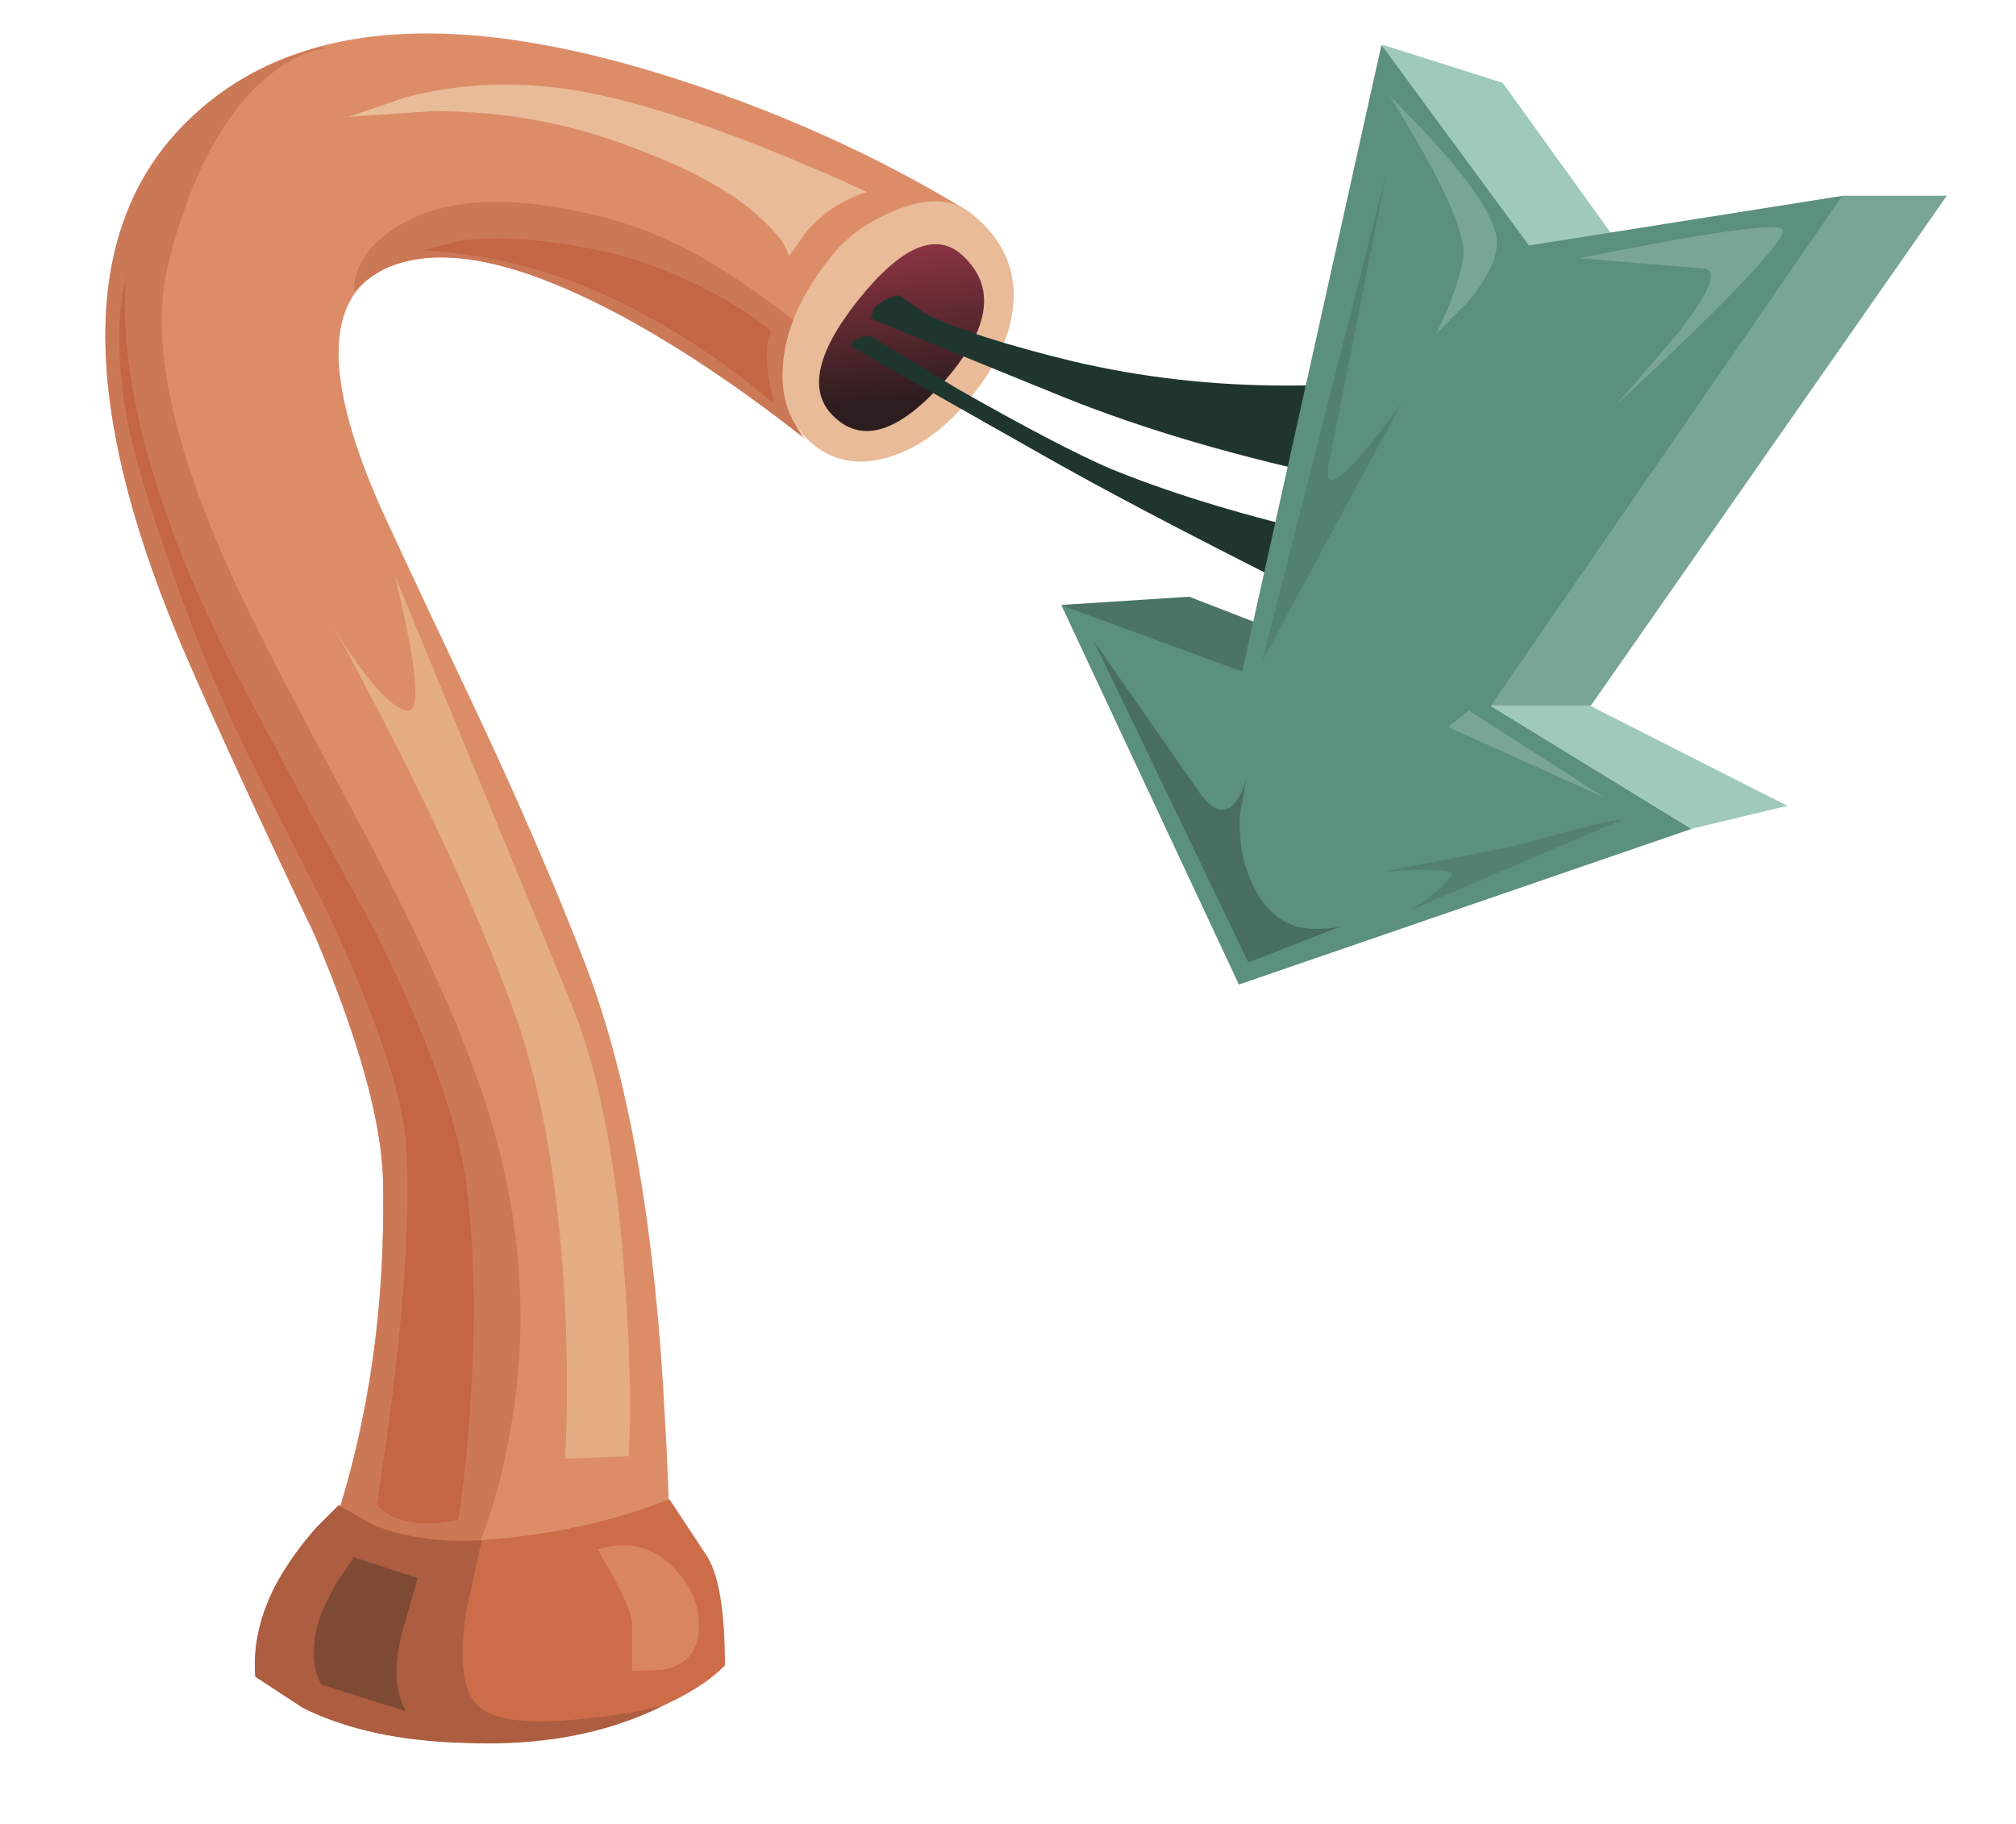 <?xml version="1.0" encoding="utf-8"?>
<!-- Generator: Adobe Illustrator 20.1.0, SVG Export Plug-In . SVG Version: 6.00 Build 0)  -->
<svg version="1.1" id="Layer_1" xmlns="http://www.w3.org/2000/svg" xmlns:xlink="http://www.w3.org/1999/xlink" x="0px" y="0px"
	 viewBox="0 0 490.7 444" style="enable-background:new 0 0 490.7 444;" xml:space="preserve">
<style type="text/css">
	.st0{fill:#DC8D68;}
	.st1{fill:#CB7857;}
	.st2{fill:#CD6C49;}
	.st3{fill:#E9BB99;}
	.st4{fill:url(#SVGID_1_);}
	.st5{fill:#C46544;}
	.st6{fill:#E4AD84;}
	.st7{fill:#AD5E40;}
	.st8{fill:#7F4A34;}
	.st9{fill:#D98560;}
	.st10{fill:#1F362F;}
	.st11{fill:#4B7466;}
	.st12{fill:#9FCABA;}
	.st13{fill:#5B907C;}
	.st14{fill:#79A596;}
	.st15{fill:#486E61;}
	.st16{fill:#538171;}
</style>
<g transform="matrix( 1, 0, 0, 1, -0.25,0.05) ">
	<g>
		<g id="Layer0_0_MEMBER_0_FILL">
			<path class="st0" d="M158.4,80.6c13.8,7.9,26.2,16.4,37.3,25.4c-1-1.1-1.8-2.7-2.5-4.8c-2.4-6.6-1.3-15.2,3.4-25.7
				c4.7-10.5,12.7-17.7,24-21.5c5.6-1.9,10.8-2.7,15.5-2.5c-23-14.1-48.4-25.4-76.2-33.9C104.3,0.7,64.8,6.3,41.2,34.6
				c-21.8,26.4-20.3,68.1,4.5,125.4c6.6,15.2,16.9,37.7,31.1,67.5c10.7,25.2,16.3,45.2,16.7,59.9c0.6,29.4-3.3,57-11.6,83
				c-4,13-8.1,23-12.4,29.9c15.2,12.4,35.4,17,60.4,13.8c12.4-1.5,23.3-4.2,32.8-8.2c0.9-17.5,0.8-37.7-0.6-60.7
				c-2.3-45.9-8.7-82.6-19.2-110.1c-7.2-18.8-16.5-40.4-28-64.7c-13.7-29-21.5-45.6-23.2-49.7c-12.6-29.7-12-48.1,1.7-55.1
				C107.6,58.7,129.2,63.6,158.4,80.6z"/>
		</g>
	</g>
</g>
<g transform="matrix( 1, 0, 0, 1, -0.25,0.05) ">
	<g>
		<g id="Layer0_0_MEMBER_1_MEMBER_0_FILL">
			<path class="st1" d="M41.2,64.2C46.5,43.1,54.4,28.1,64.9,19c5.5-4.5,10.3-6.9,14.4-7.1l-0.8-0.6c-15.2,4-27.7,11.7-37.3,23.2
				c-21.8,26.4-20.3,68.1,4.5,125.4c6.6,15.2,16.9,37.7,31.1,67.5c10.7,25.2,16.3,45.2,16.7,59.9c0.6,34.6-4.4,65.4-15,92.3
				l34.7,3.7c4.9-8.7,8.7-20.4,11.3-35.3c5.3-29.6,2-59.7-9.9-90.4c-5.6-14.9-14-32.8-25.1-53.9c-12.4-23.2-21.4-40.2-26.8-51.1
				C43.3,114,36.1,84.5,41.2,64.2z"/>
		</g>
	</g>
</g>
<g transform="matrix( 1, 0, 0, 1, -0.25,0.05) ">
	<g>
		<g id="Layer0_0_MEMBER_1_MEMBER_2_FILL">
			<path class="st1" d="M98.8,54C90.5,58.6,86.4,64.2,86.4,71c1.7-1.9,4-3.7,7.1-5.4c13-6.4,32.6-2.5,58.7,11.6
				c14.1,7.7,28.8,17.6,44,29.6c-5.5-6-5.8-15.2-1.1-27.7c-9.4-7.2-16.6-12.1-21.5-15c-8.3-5.1-17.1-8.8-26.5-11.3
				C126.4,47.5,110.3,47.8,98.8,54z"/>
		</g>
	</g>
</g>
<g transform="matrix( 1, 0, 0, 1, -0.25,0.05) ">
	<g>
		<g id="Layer0_0_MEMBER_2_FILL">
			<path class="st2" d="M161.5,415.2c7-3.2,12-6.5,15.2-9.9c0-12.8-1.4-21.6-4.2-26.3l-9.3-14.1c-14.5,5.6-29.7,8.9-45.7,9.9
				c-10,0.6-18.7-0.7-26.3-3.7l-8.5-4.8l-5.6,5.6c-4.1,4.7-7.4,9.4-9.9,14.1c-3.8,7.5-5.4,14.9-4.8,22l11.6,7.6
				c10.7,5.3,23.8,8.1,39.2,8.5C131.5,424.8,147.6,421.8,161.5,415.2z"/>
		</g>
	</g>
</g>
<g transform="matrix( 1, 0, 0, 1, -0.25,0.05) ">
	<g>
		<g id="Layer0_0_MEMBER_3_FILL">
			<path class="st3" d="M217.4,51.5c-6.2,2.6-11.1,6.2-14.7,10.7c-7.3,9-11.3,18-11.9,26.8c-0.6,8.1,1.8,14.4,7.1,18.9
				c5.1,4.3,11.2,5.5,18.4,3.4c7.3-2.1,14.1-7,20.3-14.7c6.6-8.1,10.1-16.1,10.4-24c0.2-8.5-3.5-15.5-11-21.2
				C231.3,48.1,225.1,48.1,217.4,51.5z"/>
		</g>
	</g>
</g>
<g transform="matrix( 1, 0, 0, 1, -0.25,0.05) ">
	<g>
		<g id="Layer0_0_MEMBER_4_FILL">
			
				<linearGradient id="SVGID_1_" gradientUnits="userSpaceOnUse" x1="217.805" y1="760.128" x2="221.335" y2="724.127" gradientTransform="matrix(1 0 0 -1 -0.25 821.283)">
				<stop  offset="0" style="stop-color:#893342"/>
				<stop  offset="1" style="stop-color:#2D1D1E"/>
			</linearGradient>
			<path class="st4" d="M230.4,92.4c10.9-12.6,12.3-22.7,4.2-30.2c-6.4-6-14.9-2.4-25.4,10.7c-10.5,13.2-12.4,22.8-5.6,28.8
				C210.5,108,219.5,104.9,230.4,92.4z"/>
		</g>
	</g>
</g>
<g transform="matrix( 1, 0, 0, 1, -0.25,0.05) ">
	<g>
		<g id="Layer0_0_MEMBER_5_FILL">
			<path class="st5" d="M90.9,225.4c-16-29.2-27.2-50-33.6-62.4c-13.7-26.7-22.2-50.8-25.4-72.3c-1.5-10.7-1.7-18.8-0.6-24.3
				c-2.4,7.9-2.7,18.4-0.8,31.6c1.3,8.8,4.8,21.3,10.4,37.3c4.3,12.8,9.1,25.1,14.4,37c2.8,6.4,10.9,22.7,24.3,48.8
				c12,25.8,18.5,44.8,19.5,57c1.3,19.8-1,49.1-7.1,88.1c3.8,4.3,10.4,5.6,19.8,3.7c1.1-7.2,2.1-15.9,2.8-26.3
				c1.5-20.9,1.2-39.2-0.8-55.1C111.7,272.7,104.1,251.6,90.9,225.4z"/>
		</g>
	</g>
</g>
<g transform="matrix( 1, 0, 0, 1, -0.25,0.05) ">
	<g>
		<g id="Layer0_0_MEMBER_6_FILL">
			<path class="st5" d="M187.2,91c-0.6-5.3-0.3-8.8,0.8-10.4c-3-2.6-7.2-5.5-12.7-8.5c-10.7-6-22-10.1-33.9-12.1
				c-11.7-2.1-21.6-2.5-29.6-1.4l-8.5,2.3c16,0.9,31.1,4.7,45.2,11.3c14.1,6.6,27.5,15.2,40.1,26C188.1,95.8,187.6,93.5,187.2,91z"
				/>
		</g>
	</g>
</g>
<g transform="matrix( 1, 0, 0, 1, -0.25,0.05) ">
	<g>
		<g id="Layer0_0_MEMBER_7_FILL">
			<path class="st3" d="M196.8,56c4.1-4.5,8.9-7.6,14.4-9.3c-7.5-3.6-16.3-7.3-26.3-11.3c-20.1-7.9-36.5-12.6-49.1-14.1
				s-24.8-0.8-36.7,2.3L85,28.4l20.6-1.4c16.9,0,32.8,2.8,47.7,8.5c15.1,5.5,26.1,11.6,33,18.4c3.6,3.4,5.6,6.2,5.9,8.5L196.8,56z"
				/>
		</g>
	</g>
</g>
<g transform="matrix( 1, 0, 0, 1, -0.25,0.05) ">
	<g>
		<g id="Layer0_0_MEMBER_8_FILL">
			<path class="st6" d="M81,151.7c20.6,37.6,35.5,69.6,44.9,96c6.4,18.3,10.4,41.6,11.9,70c0.6,14.3,0.6,26.7,0,37.3l15.5-0.6
				c0.6-11.7,0.3-25.1-0.8-40.4c-1.9-30.3-6.5-54-13.8-71.2L96.3,139.9c5.6,23,6.6,34,2.8,33c-3.6-0.8-8.8-6.5-15.8-17.2L81,151.7z"
				/>
		</g>
	</g>
</g>
<g transform="matrix( 1, 0, 0, 1, -0.25,0.05) ">
	<g>
		<g id="Layer0_0_MEMBER_9_MEMBER_0_FILL">
			<path class="st7" d="M160.9,415.5l0.3-0.3c-5.8,1.5-12.1,2.5-18.9,3.1c-13.2,1.5-21.7,0.5-25.7-3.1c-3.8-3.6-4.7-11.4-2.8-23.4
				l3.7-16.9c-10,0.6-18.7-0.7-26.3-3.7l-8.5-4.8l-5.6,5.6c-4.1,4.7-7.4,9.4-9.9,14.1c-3.8,7.5-5.4,14.9-4.8,22l11.6,7.6
				c10.7,5.3,23.8,8.1,39.2,8.5C131.5,425,147.4,422.1,160.9,415.5z"/>
		</g>
	</g>
</g>
<g transform="matrix( 1, 0, 0, 1, -0.25,0.05) ">
	<g>
		<g id="Layer0_0_MEMBER_10_FILL">
			<path class="st8" d="M101.9,384.1L86.4,379l-4.2,6.2c-2.8,4.9-4.5,8.9-5.1,12.1c-0.9,5.3-0.5,9.5,1.4,12.7l20.6,6.5
				c-2.8-4.7-3.1-11.3-0.8-19.8L101.9,384.1z"/>
		</g>
	</g>
</g>
<g transform="matrix( 1, 0, 0, 1, -0.25,0.05) ">
	<g>
		<g id="Layer0_0_MEMBER_11_FILL">
			<path class="st9" d="M164.6,381.9c-5.1-5.5-11.4-7.1-18.9-4.8l4.2,7.3c2.8,5.3,4.2,8.9,4.2,11v11.3l7.6-0.3
				c5.1-1.1,7.9-3.9,8.5-8.2C171,392.2,169.1,386.8,164.6,381.9z"/>
		</g>
	</g>
</g>
<g transform="matrix( 1, 0, 0, 1, -0.25,0.05) ">
	<g>
		<g id="Layer0_0_MEMBER_12_FILL">
			<path class="st10" d="M258.6,96.4c20,8.1,43.5,15,70.6,20.6l6.5-24.3c-5.8,0.8-13.3,1.1-22.3,1.1c-18.1,0-35.4-2-52-5.9
				c-16.4-4-28.3-7.8-35.9-11.6l-6.5-4.5c-3.2,0.8-5.3,2-6.2,3.7l-0.6,2L258.6,96.4z"/>
		</g>
	</g>
</g>
<g transform="matrix( 1, 0, 0, 1, -0.25,0.05) ">
	<g>
		<g id="Layer0_0_MEMBER_13_FILL">
			<path class="st10" d="M254.7,111.1c13.2,7.5,33.4,18.2,60.7,31.9l4.8-13.6c-19.8-4.7-36.4-9.9-50-15.5
				c-8.3-3.6-20.5-10-36.7-19.2l-21.5-13c-1.7,0-3,0.5-4,1.4l-0.8,1.1L254.7,111.1z"/>
		</g>
	</g>
</g>
<g transform="matrix( 1, 0, 0, 1, -0.25,0.05) ">
	<g>
		<g id="Layer0_0_MEMBER_14_FILL">
			<path class="st11" d="M289.7,145.2l-31.1,2l46,34.7l33.9-17.8L289.7,145.2z"/>
		</g>
	</g>
</g>
<g transform="matrix( 1, 0, 0, 1, -0.25,0.05) ">
	<g>
		<g id="Layer0_0_MEMBER_15_FILL">
			<path class="st12" d="M336.6,10.8l31.1,59.3l27.4-9.6l-29.1-40.4L336.6,10.8z"/>
		</g>
	</g>
</g>
<g transform="matrix( 1, 0, 0, 1, -0.25,0.05) ">
	<g>
		<g id="Layer0_0_MEMBER_16_FILL">
			<path class="st13" d="M372.4,59.7l-35.9-48.8l-33.9,152.5l-44-16.1l43.2,92.3L412,201.7l-48.8-29.9l85.6-124.2L372.4,59.7z"/>
		</g>
	</g>
</g>
<g transform="matrix( 1, 0, 0, 1, -0.25,0.05) ">
	<g>
		<g id="Layer0_0_MEMBER_17_FILL">
			<path class="st14" d="M448.7,47.6l-85.6,124.2h24.3l86.7-124.2H448.7z"/>
		</g>
	</g>
</g>
<g transform="matrix( 1, 0, 0, 1, -0.25,0.05) ">
	<g>
		<g id="Layer0_0_MEMBER_18_FILL">
			<path class="st12" d="M387.4,171.8h-24.3l48.8,29.9l23.4-5.6L387.4,171.8z"/>
		</g>
	</g>
</g>
<g transform="matrix( 1, 0, 0, 1, -0.25,0.05) ">
	<g>
		<g id="Layer0_0_MEMBER_19_FILL">
			<path class="st15" d="M302.1,197.8l1.7-9.3c-0.5,2.6-1.3,4.6-2.5,6.2c-2.4,3.6-5.4,3.1-8.8-1.4l-26-37.3l37.6,78.2l23.2-9
				c-1.5,0.5-3.1,0.8-4.8,0.8c-7,0.6-12.2-2.1-15.8-7.9C303.1,212.3,301.6,205.5,302.1,197.8z"/>
		</g>
	</g>
</g>
<g transform="matrix( 1, 0, 0, 1, -0.25,0.05) ">
	<g>
		<g id="Layer0_0_MEMBER_20_FILL">
			<path class="st14" d="M364.5,57.7c-0.9-6.6-9.6-18.1-26-34.4c13.2,21.1,19.1,34.4,17.8,40.1c-1.1,5.6-3.3,11.6-6.5,17.8l7.9-7.9
				C362.8,67,365.1,61.9,364.5,57.7z"/>
		</g>
	</g>
</g>
<g transform="matrix( 1, 0, 0, 1, -0.25,0.05) ">
	<g>
		<g id="Layer0_0_MEMBER_21_FILL">
			<path class="st14" d="M384.6,62.8l30.2,2.5c4,0.4,1.6,6-7.1,16.9l-14.1,16.4c28.8-26.9,42.3-41.2,40.4-42.9
				C432.1,54.2,415.6,56.6,384.6,62.8z"/>
		</g>
	</g>
</g>
<g transform="matrix( 1, 0, 0, 1, -0.25,0.05) ">
	<g>
		<g id="Layer0_0_MEMBER_22_FILL">
			<path class="st16" d="M307.5,160.8l33.9-62.7c-13.2,17.9-19.1,23-17.8,15.2l14.1-71.2L307.5,160.8z"/>
		</g>
	</g>
</g>
<g transform="matrix( 1, 0, 0, 1, -0.25,0.05) ">
	<g>
		<g id="Layer0_0_MEMBER_23_FILL">
			<path class="st16" d="M343.6,221.5l51.4-22c-0.8-0.2-5.1,0.8-13,2.8c-9.4,2.6-14.8,4-16.1,4.2l-28.8,5.6
				c11.7-0.8,17.1-0.5,16.4,0.8C352.8,214.7,349.5,217.5,343.6,221.5z"/>
		</g>
	</g>
</g>
<g transform="matrix( 1, 0, 0, 1, -0.25,0.05) ">
	<g>
		<g id="Layer0_0_MEMBER_24_FILL">
			<path class="st14" d="M357.8,172.9l-5.1,4l38.1,17.2L357.8,172.9z"/>
		</g>
	</g>
</g>
</svg>
